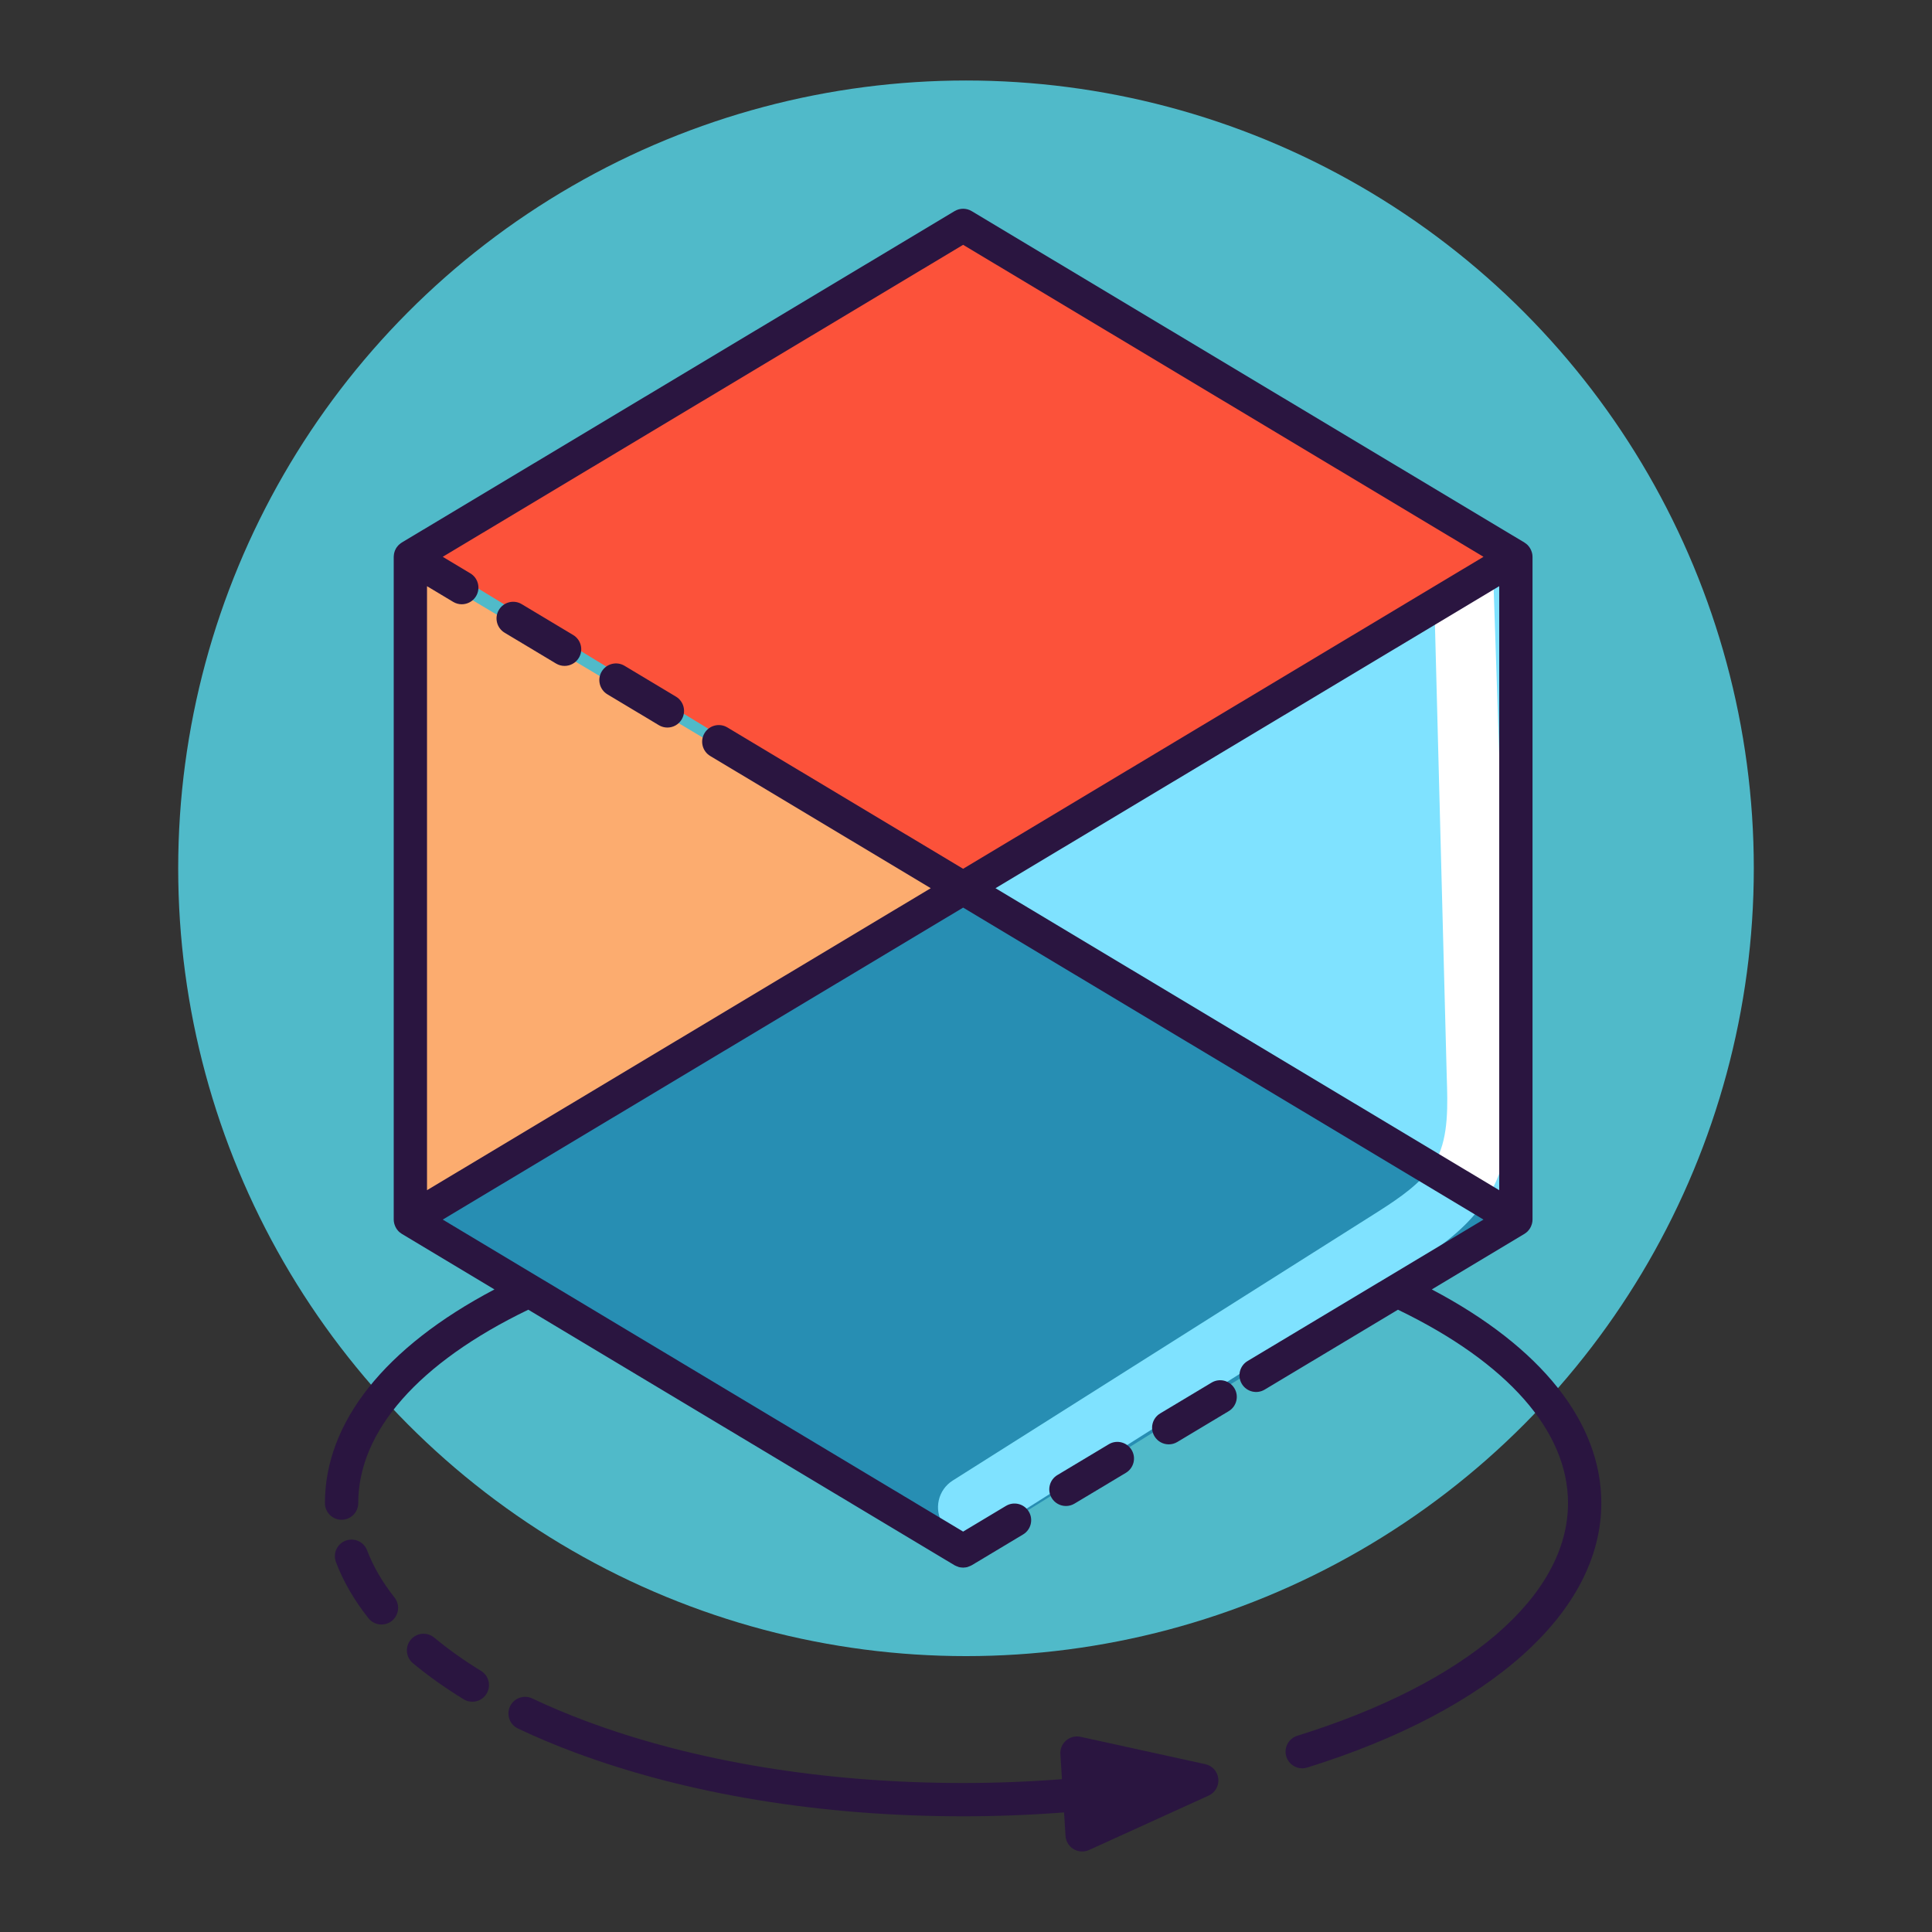 <?xml version="1.0" encoding="utf-8"?>
<!-- Generator: Adobe Illustrator 19.1.0, SVG Export Plug-In . SVG Version: 6.00 Build 0)  -->
<svg version="1.1" id="Layer_1" xmlns="http://www.w3.org/2000/svg" xmlns:xlink="http://www.w3.org/1999/xlink" x="0px" y="0px"
	 viewBox="0 0 1200 1200" enable-background="new 0 0 1200 1200" xml:space="preserve">
<rect x="0" y="0" width="1200" height="1200" fill="#333333" stroke="none"/>
<g>
	<circle fill="#50BAC9" cx="600" cy="539.321" r="489.321"/>
	<polygon fill="#FCAC6F" points="254.043,349.239 593.299,551.675 251.251,758.301 	"/>
	<polygon fill="#7FE2FF" points="943.889,349.239 604.632,551.675 946.68,758.301 	"/>
	<polyline fill="#278EB3" points="252.626,750.081 256.598,747.841 598.392,555.112 933.495,754.651 595.345,964.852 	"/>
	<polygon fill="#FC523A" points="603.528,142.376 258.496,342.06 606.245,553.969 941.766,342.06 	"/>
	<path fill="#7FE2FF" d="M891.833,731.803c-1.803-1.185-3.452-2.532-4.969-3.99c-8.686,10.584-21.862,19.03-33.859,26.615
		l-261.248,165.16c-9.168,5.791-11.897,17.916-6.108,27.079c3.738,5.906,10.102,9.143,16.613,9.143
		c3.585,0,7.214-0.984,10.466-3.042l261.254-165.156c15.561-9.836,34.337-21.784,47.263-40.056
		C911.114,743.353,901.373,738.071,891.833,731.803z"/>
	<path fill="#FFFFFF" d="M892.454,719.692c-1.864,3.584-4.302,6.929-7.124,10.082c11.501,6.669,23.279,12.79,35.127,18.813
		c2.473-3.389,4.816-6.921,6.825-10.784c12.115-23.29,11.252-49.288,10.556-70.186l-10.486-313.726
		c-0.358-10.84-8.199,6.566-18.934,6.901c-10.83,0.364-17.904,1.225-17.541,12.059l7.728,296.073
		C899.175,686.083,899.821,705.53,892.454,719.692z"/>
	<path fill="#FC523A" d="M598.392,555.112"/>
	<g>
		<g>
			<path fill="#2A1540" d="M660.902,1125.724l0.919,14.585c0.214,3.393,2.084,6.467,5,8.216c1.633,0.977,3.475,1.474,5.321,1.474
				c1.458,0,2.917-0.307,4.282-0.929l74.284-33.797c4.052-1.843,6.472-6.076,6.003-10.503c-0.469-4.428-3.72-8.055-8.071-9.012
				l-77.484-16.993c-3.167-0.674-6.48,0.137-8.948,2.254c-2.463,2.112-3.789,5.259-3.586,8.498l0.981,15.564
				c-20.207,1.56-40.716,2.372-61.386,2.372c-85.891,0-166.861-13.286-234.153-38.419c-11.719-4.378-22.985-9.121-33.491-14.102
				c-5.179-2.456-11.327-0.246-13.775,4.913c-2.448,5.162-0.245,11.33,4.913,13.773c11.035,5.231,22.851,10.208,35.114,14.788
				c69.588,25.99,153.058,39.728,241.393,39.728C619.318,1128.134,640.261,1127.311,660.902,1125.724z"/>
			<path fill="#2A1540" d="M222.505,933.608c0-44.643,37.521-87.253,105.628-120.128L592.9,972.217
				c0.046,0.028,0.099,0.035,0.145,0.063c0.556,0.32,1.152,0.537,1.753,0.748c0.263,0.093,0.511,0.239,0.777,0.31
				c0.748,0.197,1.521,0.279,2.298,0.305c0.112,0.005,0.223,0.046,0.334,0.046l0.009-0.002l0.007,0.002
				c0.113,0,0.225-0.041,0.339-0.046c0.774-0.026,1.546-0.107,2.292-0.304c0.274-0.073,0.529-0.223,0.8-0.319
				c0.592-0.21,1.18-0.422,1.727-0.738c0.048-0.027,0.102-0.034,0.15-0.063l31.927-19.142c4.9-2.937,6.491-9.291,3.555-14.187
				l-0.002-0.002c-2.937-4.901-9.29-6.484-14.184-3.552l-26.612,15.956L275.002,757.509L598.216,563.73l323.21,193.779
				l-146.55,87.862c-4.9,2.936-6.491,9.291-3.555,14.186l0.001,0.002c2.938,4.898,9.29,6.489,14.185,3.553l82.789-49.634
				c68.108,32.875,105.626,75.485,105.626,120.13c0,57.724-62.866,111.742-168.165,144.51c-5.453,1.697-8.495,7.494-6.799,12.947
				c1.378,4.426,5.462,7.271,9.869,7.271c1.018,0,2.051-0.154,3.078-0.473c114.4-35.595,182.698-96.998,182.698-164.255
				c0-50.145-37.251-96.905-105.299-132.725l57.548-34.503c0.064-0.038,0.109-0.096,0.171-0.136c0.681-0.429,1.318-0.917,1.88-1.488
				c0.083-0.083,0.143-0.181,0.221-0.267c0.463-0.503,0.868-1.048,1.225-1.634c0.125-0.206,0.232-0.415,0.341-0.629
				c0.271-0.524,0.492-1.069,0.67-1.641c0.069-0.217,0.147-0.425,0.201-0.647c0.19-0.782,0.317-1.588,0.317-2.429V345.838
				c0-0.841-0.127-1.647-0.317-2.429c-0.054-0.22-0.132-0.427-0.2-0.642c-0.179-0.574-0.4-1.122-0.673-1.648
				c-0.109-0.212-0.214-0.419-0.337-0.621c-0.36-0.592-0.77-1.144-1.237-1.651c-0.074-0.08-0.13-0.172-0.207-0.251
				c-0.565-0.575-1.205-1.066-1.891-1.496c-0.059-0.038-0.103-0.093-0.164-0.13L603.531,131.133c-3.272-1.964-7.359-1.964-10.631,0
				L249.573,336.969c-0.073,0.044-0.13,0.105-0.202,0.15c-0.136,0.086-0.273,0.167-0.405,0.26c-0.228,0.16-0.436,0.349-0.651,0.528
				c-0.192,0.16-0.392,0.31-0.571,0.48c-0.101,0.097-0.2,0.196-0.299,0.297c-0.183,0.192-0.345,0.407-0.515,0.615
				c-0.168,0.202-0.345,0.396-0.494,0.61c-0.091,0.129-0.172,0.263-0.257,0.397c-0.049,0.076-0.114,0.136-0.161,0.215
				c-0.09,0.15-0.138,0.313-0.22,0.466c-0.115,0.216-0.241,0.423-0.339,0.645c-0.073,0.161-0.131,0.327-0.196,0.492
				c-0.099,0.257-0.177,0.514-0.254,0.774c-0.064,0.213-0.134,0.422-0.184,0.639c-0.04,0.171-0.068,0.343-0.098,0.517
				c-0.047,0.268-0.076,0.533-0.102,0.801c-0.022,0.244-0.046,0.485-0.052,0.731c-0.002,0.085-0.026,0.166-0.026,0.251v411.671
				c0,0.841,0.127,1.647,0.317,2.428c0.053,0.223,0.133,0.432,0.201,0.649c0.179,0.57,0.399,1.115,0.67,1.638
				c0.11,0.214,0.216,0.423,0.341,0.63c0.357,0.586,0.762,1.131,1.225,1.633c0.079,0.086,0.139,0.184,0.221,0.267
				c0.562,0.571,1.198,1.06,1.879,1.488c0.063,0.04,0.107,0.098,0.172,0.136l57.55,34.503
				c-68.049,35.821-105.3,82.581-105.3,132.725c0,5.712,4.629,10.341,10.341,10.341S222.505,939.32,222.505,933.608z
				 M265.23,364.094l16.27,9.755c1.665,0.999,3.499,1.474,5.308,1.474c3.511,0,6.94-1.791,8.879-5.025l0.001-0.002
				c2.936-4.897,1.344-11.248-3.555-14.185l-17.135-10.274l323.219-193.779l323.21,193.779l-323.21,193.777l-137.437-82.395
				c-0.006-0.004-0.01-0.009-0.017-0.013l-8.98-5.385c-4.903-2.93-11.253-1.351-14.189,3.551l-0.002,0.002
				c-2.936,4.897-1.344,11.248,3.552,14.185l8.98,5.384c0.004,0.003,0.009,0.004,0.009,0.004l127.976,76.726L265.23,739.252V364.094
				z M931.197,739.252L618.324,551.673l312.873-187.579V739.252z"/>
			<path fill="#2A1540" d="M228.01,962.939c-2.031-5.345-8.002-8.019-13.338-6.003c-5.34,2.027-8.026,7.998-6.003,13.338
				c4.517,11.9,11.299,23.615,20.16,34.812c2.04,2.577,5.062,3.922,8.116,3.922c2.245,0,4.507-0.727,6.41-2.234
				c4.476-3.543,5.235-10.046,1.689-14.526C237.503,982.719,231.772,972.855,228.01,962.939z"/>
			<path fill="#2A1540" d="M298.785,1037.821c-10.712-6.567-20.504-13.528-29.1-20.686c-4.391-3.648-10.907-3.059-14.567,1.333
				c-3.651,4.39-3.054,10.91,1.334,14.566c9.363,7.788,19.967,15.329,31.523,22.415c1.685,1.034,3.551,1.527,5.397,1.527
				c3.478,0,6.871-1.753,8.822-4.936C305.18,1047.172,303.652,1040.806,298.785,1037.821z"/>
			<path fill="#2A1540" d="M419.847,432.682l-31.928-19.143c-4.891-2.937-11.245-1.348-14.186,3.55v0.001
				c-2.937,4.897-1.345,11.25,3.555,14.186l31.927,19.143c1.665,1,3.499,1.474,5.308,1.474c3.51,0,6.94-1.791,8.879-5.025
				l0.001-0.001C426.338,441.969,424.747,435.618,419.847,432.682z"/>
			<path fill="#2A1540" d="M355.991,394.396l-31.927-19.142c-4.892-2.943-11.25-1.35-14.186,3.55v0.001
				c-2.936,4.897-1.345,11.249,3.555,14.185l31.927,19.143c1.665,0.999,3.498,1.474,5.308,1.474c3.511,0,6.938-1.792,8.878-5.025
				l0,0C362.483,403.685,360.892,397.333,355.991,394.396z"/>
			<path fill="#2A1540" d="M752.542,858.762l-31.929,19.142c-4.899,2.937-6.491,9.291-3.555,14.187l0.002,0.001
				c1.938,3.235,5.363,5.025,8.877,5.025c1.81,0,3.643-0.473,5.307-1.471l31.927-19.142c4.9-2.937,6.491-9.292,3.556-14.186
				l-0.001-0.002C763.789,857.416,757.436,855.825,752.542,858.762z"/>
			<path fill="#2A1540" d="M688.687,897.047l-31.932,19.143c-4.9,2.936-6.492,9.29-3.555,14.186l0.001,0.001
				c1.939,3.235,5.364,5.024,8.878,5.024c1.81,0,3.643-0.472,5.307-1.47l31.932-19.143c4.9-2.937,6.491-9.291,3.555-14.186
				l-0.002-0.003C699.933,895.701,693.581,894.111,688.687,897.047z"/>
		</g>
	</g>
</g>
</svg>
